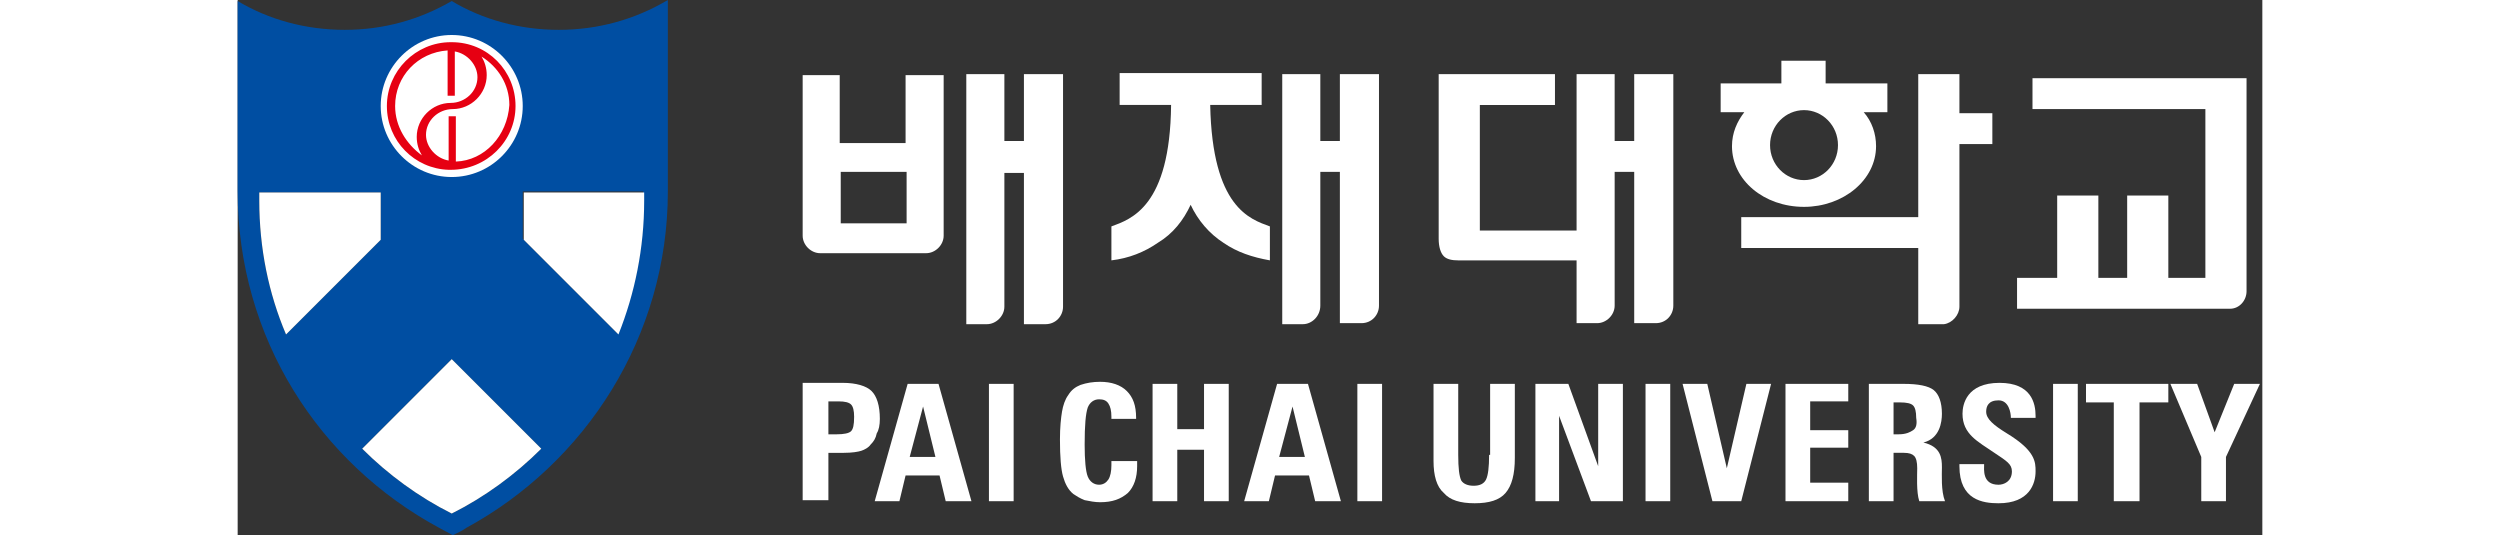<svg width="439" height="94" viewBox="0 0 469 124" fill="none" xmlns="http://www.w3.org/2000/svg" preserveAspectRatio="xMidYMid meet">
<rect x="0" y="0" width="469" height="124" fill="#333333" stroke="none"/>
<rect width="469" height="124" fill="transparent"/>
<g clip-path="url(#clip0_0_1)">
<path d="M148.757 97.029C148.757 93.93 148.042 91.785 146.85 90.593C145.658 89.401 143.274 88.686 140.175 88.686H130.878V115.862H136.838V104.896H140.175H140.414C142.321 104.896 143.751 104.658 144.466 104.419C145.181 104.181 146.135 103.704 146.612 102.989C147.327 102.274 147.804 101.559 148.042 100.367C148.519 99.652 148.757 98.46 148.757 97.029ZM142.082 99.89C141.606 100.367 140.414 100.605 138.745 100.605H136.838V92.977H139.222C140.652 92.977 141.606 93.215 142.082 93.692C142.559 94.169 142.798 95.122 142.798 96.552C142.798 98.46 142.559 99.413 142.082 99.89Z" fill="white"/>
<path d="M155.195 88.922L147.566 116.099H153.288L154.718 110.139H162.585L164.015 116.099H169.975L162.347 88.922H155.195ZM155.672 105.848L158.771 94.166L161.632 105.848H155.672Z" fill="white"/>
<path d="M179.749 88.922H174.027V116.099H179.749V88.922Z" fill="white"/>
<path d="M208.356 106.8H202.396C202.396 107.038 202.396 107.038 202.396 107.276C202.396 107.515 202.396 107.515 202.396 107.753C202.396 109.184 202.158 110.375 201.681 111.091C201.204 111.806 200.489 112.283 199.535 112.283C198.344 112.283 197.39 111.567 196.913 110.375C196.436 109.184 196.198 106.561 196.198 102.985C196.198 98.456 196.436 95.834 196.913 94.403C197.39 93.211 198.344 92.496 199.535 92.496C200.489 92.496 201.204 92.734 201.681 93.45C202.158 94.165 202.396 95.118 202.396 96.549V97.025H208.118V96.787C208.118 93.926 207.402 92.019 205.972 90.589C204.542 89.159 202.396 88.443 199.774 88.443C198.105 88.443 196.675 88.682 195.244 89.159C194.052 89.635 193.099 90.35 192.384 91.542C191.669 92.496 191.192 93.926 190.953 95.357C190.715 96.787 190.477 98.933 190.477 101.793C190.477 105.846 190.715 108.707 191.192 110.375C191.669 112.044 192.384 113.475 193.576 114.428C194.291 114.905 195.006 115.382 196.198 115.858C197.39 116.097 198.582 116.335 199.774 116.335C202.635 116.335 204.542 115.62 206.21 114.19C207.641 112.759 208.356 110.614 208.356 107.992C208.356 107.753 208.356 107.276 208.356 107.276C208.356 107.038 208.356 106.8 208.356 106.8Z" fill="white"/>
<path d="M223.851 99.411H217.653V88.922H211.932V116.099H217.653V104.179H223.851V116.099H229.573V88.922H223.851V99.411Z" fill="white"/>
<path d="M240.776 88.922L233.147 116.099H238.869L240.299 110.139H248.166L249.597 116.099H255.556L247.928 88.922H240.776ZM241.253 105.848L244.352 94.166L247.213 105.848H241.253Z" fill="white"/>
<path d="M265.093 88.922H259.371V116.099H265.093V88.922Z" fill="white"/>
<path d="M289.886 105.371C289.886 108.232 289.647 110.139 289.171 111.092C288.694 112.046 287.74 112.523 286.31 112.523C284.88 112.523 283.926 112.046 283.449 111.331C282.972 110.377 282.734 108.47 282.734 105.371V88.922H277.013V106.801C277.013 110.139 277.728 112.761 279.397 114.191C280.827 115.86 283.211 116.575 286.548 116.575C289.886 116.575 292.27 115.86 293.7 114.191C295.131 112.523 295.846 109.9 295.846 106.086V88.922H290.124V105.371H289.886Z" fill="white"/>
<path d="M331.844 88.922H326.122V116.099H331.844V88.922Z" fill="white"/>
<path d="M344.954 108.47L340.425 88.922H334.703L341.616 116.099H348.291L355.205 88.922H349.483L344.954 108.47Z" fill="white"/>
<path d="M315.155 107.993L308.242 88.922H306.096H303.474H300.613V116.099H306.096V96.312L313.486 116.099H315.155H318.254H320.877V88.922H315.155V107.993Z" fill="white"/>
<path d="M358.543 116.099H373.085V111.807H364.264V103.702H373.085V99.65H364.264V92.975H373.085V88.922H358.543V116.099Z" fill="white"/>
<path d="M394.778 108.232C394.778 106.086 394.54 103.464 390.487 102.51C394.302 101.557 394.778 97.742 394.778 95.835C394.778 93.213 394.063 91.306 392.871 90.352C391.679 89.399 389.295 88.922 385.958 88.922H377.853V116.099H383.574V104.894H385.958C387.15 104.894 387.865 105.133 388.342 105.609C388.819 106.086 389.057 107.04 389.057 108.47C389.057 109.9 388.819 113.953 389.534 116.099H395.494C394.54 113.715 394.778 109.9 394.778 108.232ZM388.103 99.65C387.388 100.126 386.435 100.603 384.766 100.603H383.574V93.213H385.004C386.673 93.213 387.627 93.451 388.103 93.928C388.58 94.405 388.819 95.358 388.819 96.789C389.057 98.219 388.819 99.173 388.103 99.65Z" fill="white"/>
<path d="M409.797 100.367C406.698 98.46 405.029 97.029 405.029 95.361C405.029 94.168 405.506 92.738 407.89 92.738C410.274 92.738 410.751 95.599 410.751 96.791H416.472V96.314C416.472 93.453 415.519 88.686 408.128 88.686C400.5 88.686 399.546 93.692 399.546 95.837C399.546 100.605 403.122 102.274 406.936 104.896C409.797 106.803 410.989 107.519 410.989 109.187C410.989 111.571 409.082 112.286 407.89 112.286C404.076 112.286 404.552 108.71 404.552 107.519H398.831C398.831 107.519 398.831 107.757 398.831 107.995C398.831 115.862 404.314 116.577 407.89 116.577C415.042 116.577 416.472 112.048 416.472 109.187C416.472 107.042 416.472 104.419 409.797 100.367Z" fill="white"/>
<path d="M426.246 88.922H420.524V116.099H426.246V88.922Z" fill="white"/>
<path d="M428.153 93.213H434.59V116.099H440.55V93.213H447.225V88.922H428.153V93.213Z" fill="white"/>
<path d="M462.482 88.922L457.952 100.126L453.899 88.922H447.701L454.853 105.848V116.099H460.574V105.848L468.441 88.922H462.482Z" fill="white"/>
<path d="M134.931 58.65H159.485C161.631 58.65 163.538 56.743 163.538 54.597V17.408H154.717V33.142H139.46V17.408H130.878V54.597C130.878 56.743 132.785 58.65 134.931 58.65ZM139.698 39.817H154.956V51.737H139.698V39.817Z" fill="white"/>
<path d="M465.343 67.464V18.117H415.758V25.269H455.807V64.365H447.225V45.294H437.69V64.365H431.015V45.294H421.479V64.365H412.182V71.517H461.529C463.674 71.517 465.343 69.61 465.343 67.464Z" fill="white"/>
<path d="M398.831 33.377H406.46V26.225H398.831V17.166H389.295V50.303H348.292V57.454H389.295V75.095H395.255C397.162 74.857 398.831 72.95 398.831 71.043V33.377Z" fill="white"/>
<path d="M323.5 32.661H318.97V17.166H310.15V53.402H287.741V24.318H305.143V17.166H278.205V55.309C278.205 57.216 278.682 58.646 279.397 59.361C280.112 60.077 281.304 60.315 282.735 60.315H310.15V74.857H314.917C317.063 74.857 318.97 72.95 318.97 70.804V39.813H323.5V74.857H328.506C330.89 74.857 332.559 72.95 332.559 70.804V17.166H323.5V32.661Z" fill="white"/>
<path d="M191.191 17.166H182.132V32.661H177.603V17.166H168.782V75.095H173.55C175.696 75.095 177.603 73.188 177.603 71.043V40.052H182.132V75.095H187.138C189.522 75.095 191.191 73.188 191.191 71.043V17.166Z" fill="white"/>
<path d="M346.147 33.853C346.147 41.72 353.537 47.918 362.834 47.918C371.893 47.918 379.522 41.72 379.522 33.853C379.522 30.992 378.568 28.132 376.661 25.986H382.144V19.311H367.84V14.066H357.59V19.311H343.524V25.986H349.007C347.339 28.132 346.147 30.754 346.147 33.853ZM362.834 25.509C367.125 25.509 370.701 29.085 370.701 33.615C370.701 38.144 367.125 41.72 362.834 41.72C358.543 41.72 354.967 38.144 354.967 33.615C354.967 29.085 358.543 25.509 362.834 25.509Z" fill="white"/>
<path d="M250.789 70.804V39.813H255.319V74.857H260.325C262.709 74.857 264.378 72.95 264.378 70.804V17.166H255.319V32.661H250.789V17.166H241.969V75.095H246.737C248.882 75.095 250.789 73.188 250.789 70.804Z" fill="white"/>
<path d="M220.752 47.438C222.42 51.014 225.043 54.113 228.38 56.259C231.479 58.404 235.055 59.596 239.108 60.311V52.444C234.578 50.776 225.758 48.153 225.281 24.314H237.201V16.924H204.303V24.314H216.222C215.984 47.915 206.925 50.776 202.396 52.444V60.311C206.448 59.834 210.024 58.404 213.123 56.259C216.699 54.113 219.083 51.014 220.752 47.438Z" fill="white"/>
<path d="M74.378 6.913C65.32 6.913 56.737 4.529 49.586 0.238C42.195 4.529 33.852 6.913 24.793 6.913C15.734 6.913 7.152 4.529 0 0.238V44.341C0 78.193 18.833 107.277 46.725 122.295C47.678 122.772 48.87 123.487 49.824 123.964C50.778 123.487 51.969 123.01 52.923 122.295C80.577 107.277 99.648 77.954 99.648 44.341V0C92.019 4.529 83.437 6.913 74.378 6.913ZM5.006 44.579H33.136V55.545L11.204 77.478C7.152 67.942 5.006 57.453 5.006 46.486V44.579ZM49.586 118.958C41.957 115.143 34.805 109.899 28.846 103.939L49.586 83.199L70.326 103.939C64.366 109.899 57.214 115.143 49.586 118.958ZM87.967 77.239L66.035 55.307V44.341H93.927V46.248C94.165 57.453 92.019 67.703 87.967 77.239Z" fill="#004EA2"/>
<path d="M66.273 44.578H94.165V46.485C94.165 57.451 92.02 67.941 88.206 77.476L66.273 55.544V44.578Z" fill="white"/>
<path d="M70.327 103.937C64.367 109.897 57.215 115.142 49.587 118.956C41.958 115.142 34.806 109.897 28.847 103.937L49.587 83.197L70.327 103.937Z" fill="white"/>
<path d="M33.137 44.578V55.544L11.205 77.476C7.152 67.941 5.007 57.451 5.007 46.485V44.578H33.137Z" fill="white"/>
<path d="M66.035 24.556C66.035 33.615 58.645 41.006 49.586 41.006C40.527 41.006 33.137 33.615 33.137 24.556C33.137 15.498 40.527 8.107 49.586 8.107C58.645 8.107 66.035 15.498 66.035 24.556Z" fill="white"/>
<path d="M64.365 24.554C64.365 16.448 57.929 9.773 49.585 9.773H49.347C41.241 9.773 34.566 16.448 34.566 24.554C34.566 32.659 41.003 39.096 48.87 39.334C49.108 39.334 49.347 39.334 49.347 39.334C57.691 39.334 64.365 32.659 64.365 24.554ZM36.474 24.554C36.474 17.64 41.718 12.157 48.632 11.681V22.17H50.3V11.919C53.161 12.396 55.545 15.018 55.545 17.879C55.545 21.216 52.684 23.839 49.347 23.839C45.056 23.839 41.48 27.415 41.48 31.706C41.48 33.374 41.957 34.805 42.672 35.997C39.096 33.374 36.474 29.322 36.474 24.554ZM50.539 37.427V26.938H48.87V37.188C46.009 36.712 43.625 34.09 43.625 31.229C43.625 27.891 46.486 25.269 49.824 25.269C54.115 25.269 57.691 21.693 57.691 17.402C57.691 15.733 57.214 14.303 56.498 13.111C60.313 15.495 62.935 19.547 62.935 24.315C62.458 31.467 57.214 37.189 50.539 37.427Z" fill="#E60012"/>
</g>
<defs>
<clipPath id="clip0_0_1">
<rect width="469" height="124" fill="tansparent"/>
</clipPath>
</defs>
</svg>
